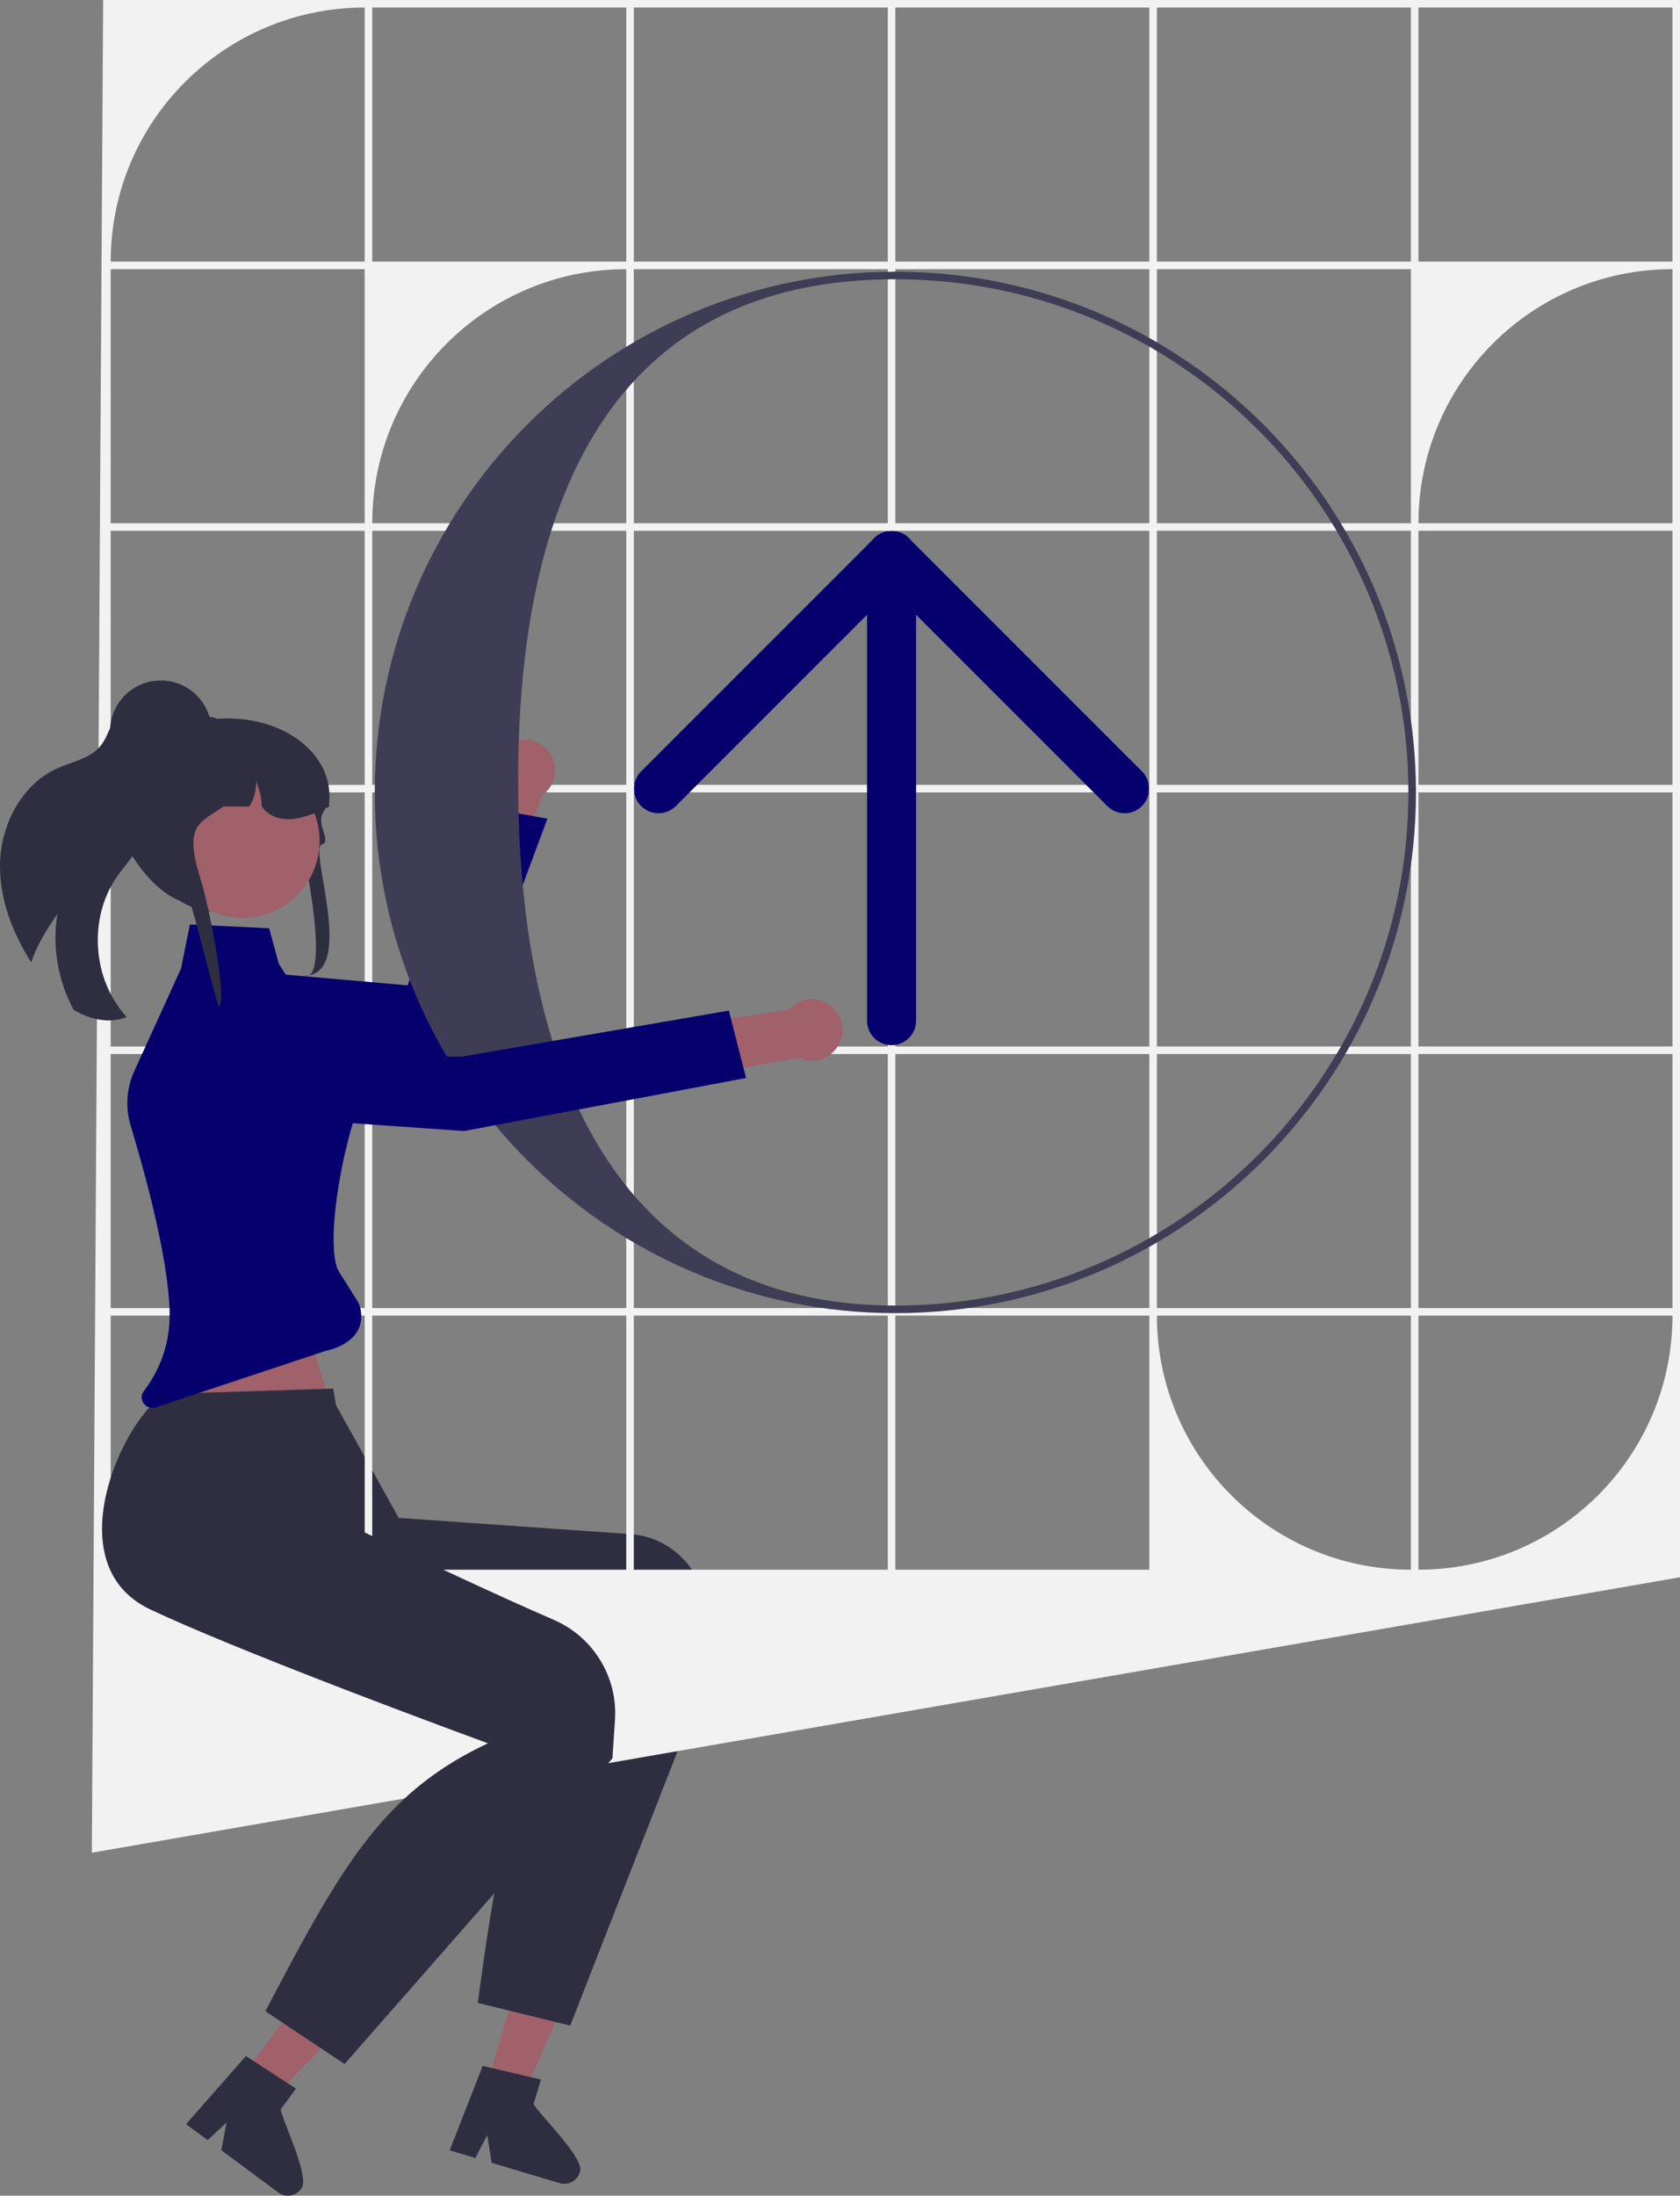 <svg xmlns="http://www.w3.org/2000/svg" width="445.344" height="581.892" viewBox="0 0 445.344 581.892" xmlns:xlink="http://www.w3.org/1999/xlink"><rect x="0" y="0" width="445.344" height="581.892" fill="#808080" stroke="none"/><g><g><polygon points="128.925 552.934 138.519 555.791 154.106 520.144 139.946 515.927 128.925 552.934" fill="#a0616a"/><path d="M140.829,550.51l-.009-.003-10.436-2.445-.009-.003-2.417-.562-8.307,21.239-.447,1.137,6.817,2.037,.561-1.098,2.567-4.981,.98,6.04,.21,1.316,18.065,5.389c1.074,.32,2.184,.188,3.119-.298,1.001-.496,1.801-1.397,2.141-2.56,1.821-3.333-10.903-15.511-12.209-18.115l1.941-6.501-2.566-.591Z" fill="#2f2e41"/></g><path d="M190.381,436.509l-1.117,2.881-3.25,8.363-34.864,89.07-24.509-6.026c4.613-33.653,7.872-54.493,19.517-72.399,3.225-4.962,7.104-9.703,11.828-14.431,0,0-18.608-.057-40.462-.503-1.918-.04-3.868-.08-5.833-.135-18.092-.424-37.431-1.12-49.854-2.275-7.559-.702-12.777-4.313-16.198-9.392-9.791-14.463-5.128-40.861,.923-45.888l40.906-16.267,16.496,29.658,1.726,3.098,61.442,4.307c8.965,.628,16.582,6.791,19.068,15.427l4.179,14.513Z" fill="#2f2e41"/><path d="M27.344,0l-3,491,421-73V0H27.344ZM96.677,416H29.344v-67.333H96.677v67.333Zm0-69.333H29.344v-67.334H96.677v67.334Zm0-69.334H29.344v-67.333H96.677v67.333Zm0-69.333H29.344v-67.334H96.677v67.334Zm0-69.334H29.344V71.334H96.677v67.333Zm0-69.333H29.344v-0C29.344,32.146,59.49,2,96.677,2h0V69.334Zm69.333,346.666H98.677v-67.333h67.333v67.333Zm0-69.333H98.677v-67.334h67.333v67.334Zm0-69.334H98.677v-67.333h67.333v67.333Zm0-69.333H98.677v-67.334h67.333v67.334Zm0-69.334H98.677v-0c0-37.187,30.146-67.333,67.333-67.333h0v67.333Zm0-69.333H98.677V2h67.333V69.334Zm69.334,346.666h-67.334v-67.333h67.334v67.333Zm0-69.333h-67.334v-67.334h67.334v67.334Zm0-69.334h-67.334v-67.333h67.334v67.333Zm0-69.333h-67.334v-67.334h67.334v67.334Zm0-69.334h-67.334V71.334h67.334v67.333Zm0-69.333h-67.334V2h67.334V69.334Zm69.334,346.666h-67.334v-67.333h67.334v67.333Zm0-69.333h-67.334v-67.334h67.334v67.334Zm0-69.334h-67.334v-67.333h67.334v67.333Zm0-69.333h-67.334v-67.334h67.334v67.334Zm0-69.334h-67.334V71.334h67.334v67.333Zm0-69.333h-67.334V2h67.334V69.334Zm69.333,346.666h-0c-37.187,0-67.333-30.146-67.333-67.333v-0h67.333v67.333Zm0-69.333h-67.333v-67.334h67.333v67.334Zm0-69.334h-67.333v-67.333h67.333v67.333Zm0-69.333h-67.333v-67.334h67.333v67.334Zm0-69.334h-67.333V71.334h67.333v67.333Zm0-69.333h-67.333V2h67.333V69.334Zm2.001,346.666h-.001v-67.333h67.334v0c0,37.187-30.146,67.333-67.333,67.333Zm67.333-69.333h-67.334v-67.334h67.334v67.334Zm0-69.334h-67.334v-67.333h67.334v67.333Zm0-69.333h-67.334v-67.334h67.334v67.334Zm0-69.334h-67.334v-0c0-37.187,30.146-67.333,67.333-67.333h.001v67.333Zm0-69.333h-67.334V2h67.334V69.334Z" fill="#f2f2f2"/><g><path d="M143.744,210.761l-8.218,22.883-13.727-2.871,9.55-23.884c-.264-.74-.427-1.53-.467-2.355-.214-4.49,3.253-8.302,7.742-8.516,4.49-.214,8.302,3.253,8.516,7.742,.136,2.863-1.228,5.446-3.396,7.001Z" fill="#a0616a"/><path d="M145.11,216.968l-18.608,50.039-2.689,7.221c-2.428,6.53-9.112,10.439-16.001,9.367l-43.215-6.752-3.194-19.81,46.617,4.103,7.795-20.447,10.342-27.141,2.36,.423,13.217,2.385,3.375,.612Z" fill="#06006e"/></g><g><polygon points="64.24 550.328 72.285 556.284 99.09 528.085 87.215 519.294 64.24 550.328" fill="#a0616a"/><path d="M74.426,558.991l4.038-5.454-2.211-1.437-8.988-5.865-2.083-1.353-15.049,17.139-.807,.919,5.713,4.23,.904-.837,4.103-3.806-1.131,6.007-.251,1.32,15.146,11.214c.904,.67,1.989,.925,3.028,.789,1.118-.13,2.176-.706,2.896-1.678,2.85-2.512-4.967-18.292-5.308-21.187Z" fill="#2f2e41"/></g><path d="M237.344,348c-76.093,0-138-61.906-138-138S161.25,72,237.344,72s138,61.907,138,138-61.907,138-138,138Zm0-274c-74.991,0-100,58.009-100,133s25.009,139,100,139,136-61.01,136-136-61.009-136-136-136Z" fill="#3f3d56"/><path d="M302.724,204.428l-61.156-61.156c-.177-.234-.366-.462-.58-.675-1.281-1.281-2.965-1.914-4.644-1.902-1.679-.012-3.363,.62-4.644,1.902-.213,.213-.402,.441-.58,.675l-61.156,61.156c-2.538,2.538-2.538,6.654,0,9.192,2.538,2.538,6.654,2.538,9.192,0l50.688-50.688v107.567c0,3.59,2.91,6.5,6.5,6.5s6.5-2.91,6.5-6.5v-107.567l50.688,50.688c2.538,2.538,6.654,2.538,9.192,0,2.538-2.538,2.538-6.654,0-9.192Z" fill="#06006e"/><polygon points="78.344 342 88.202 374.15 43.344 379 59.344 338 78.344 342" fill="#a0616a"/><path d="M162.344,466l-2.03,2.33-5.9,6.76-63.07,71.91-21-14c15.78-30.08,25.93-48.57,42.97-61.45,4.72-3.57,9.98-6.71,16.03-9.55,0,0-17.48-6.38-37.88-14.23-1.79-.69-3.61-1.39-5.44-2.11-16.87-6.55-34.82-13.78-46.11-19.09-6.87-3.23-10.55-8.4-12.04-14.34-4.29-16.93,9.07-40.17,16.47-42.84l44-1.39,5.43,33.5,.57,3.5s16.12,7.79,33.04,15.58c2.54,1.16,5.09,2.33,7.61,3.47,4,1.8,7.9,3.54,11.52,5.11,.083,.036,.166,.072,.248,.108,10.491,4.531,17.021,15.144,16.261,26.547l-.679,10.186Z" fill="#2f2e41"/><path d="M89.324,317.12c-1.07,7.64-1.32,14.86,.02,18.88,.356,1.069,5.692,8.883,6,10,2.754,9.984-9,12-9,12l-45.093,14.971c-2.597,.862-4.782-2.146-3.123-4.321,3.699-4.85,7.077-11.858,6.836-21.139-.375-14.463-6.776-37.465-10.314-49.161-1.456-4.813-1.105-9.985,.98-14.561l5.034-11.048,7.32-16.05,2.36-11.69,21,1,2.59,9.51,19.54,29.83c.79,1.21,1.31,2.56,1.54,3.95,.31,1.74,.16,3.56-.45,5.27-2.03,5.69-4.1,14.36-5.24,22.56Z" fill="#06006e"/><g><path d="M211.828,280.346l-23.932,4.288-4.357-13.33,25.464-3.633c.509-.598,1.113-1.133,1.809-1.579,3.785-2.424,8.818-1.321,11.242,2.464,2.424,3.785,1.321,8.818-2.464,11.242-2.414,1.546-5.333,1.652-7.762,.548Z" fill="#a0616a"/><path d="M51.529,280.183l3.034,3.26c7.358,7.905,17.443,12.722,28.216,13.478l40.243,2.822,74.745-14.052-4.551-17.869-70.659,12.177-71.028,.183Z" fill="#06006e"/></g></g><g><path d="M.01,228.798c-.217,9.32,3.266,18.345,8.27,26.271,1.487-4.627,4.159-8.839,6.947-12.854-1.455,8.6,.138,17.655,4.258,25.34,.154,.108,.299,.205,.456,.292,4.079,2.453,9.249,3.447,13.662,1.675-9.116-9.827-10.276-26.108-2.633-37.13,2.164-3.128,4.962-5.894,6.303-9.453,2.116-5.679,.082-11.932-1.201-17.853-1.2-5.511-1.41-12.068,2.287-16.107-.759-1.085-2.201-1.835-3.561-1.639-2.279,.322-3.939,2.303-4.995,4.344-1.057,2.041-1.754,4.302-3.226,6.065-2.727,3.299-7.372,4.079-11.286,5.817C5.811,207.789,.237,218.427,.01,228.798Z" fill="#2f2e41"/><path d="M79.797,223.469c-.542-1.896,3.192,9.693,1.39,9.902-8.205,.941-19.469,5.842-25.184,8.128-.257-.03-.515-.06-.765-.097-.613-.067-1.211-.164-1.802-.276-13.307-2.518-18.424-22.959-18.424-23.146,0-.919,2.205-26.158,5.68-26.532,.901-.097,1.817-.149,2.748-.149h8.622c1.832-.389,3.648-.657,5.412-.784h.015c17.357-1.322,31.042,9.257,29.763,22.129-.008,.015-.023,.03-.03,.045-.371,.553-.696,1.076-.984,1.576-.28,.471-.515,.919-.719,1.345-1.582,3.287,2.485,7.424-.212,8.196-3.586,1.027,9.432,34.778-4.763,34.778,6.905,1.963,.747-29.885-.747-35.114Z" fill="#2f2e41"/><circle cx="64.303" cy="222.86" r="20.413" fill="#a0616a"/><path d="M87.252,213.757c-.341,.179-.674,.344-1.014,.508-.356,.172-.712,.344-1.067,.501-6.835,3.101-12.399,3.444-15.775-1.009-.091-2.331-.613-4.647-1.552-6.799,.174,2.383-.477,4.811-1.802,6.799h-6.797c-7.002,4.647-10.597,5.133-5.738,20.389,1.355,4.251,6.742,28.988,4.623,32.656-.613-.067-7.136-27.162-7.726-27.274-13.307-2.518-21.762-24.441-20.68-25.681,0-3.646,.848-7.09,2.369-10.168,1.968-3.997,5.064-7.359,8.887-9.668,2.256-1.098,4.633-1.987,7.1-2.667,.061-.015,.114-.03,.174-.045,.749-.202,1.514-.389,2.278-.545,1.567-.329,3.156-.575,4.784-.725,.114-.007,.227-.015,.333-.015,.666,0,1.287,.187,1.824,.501,.008,0,.008,.007,.015,.007,.394,.232,.742,.538,1.014,.904,.469,.598,.742,1.345,.742,2.159h7.569c.28,0,.56,.007,.84,.022,10.544,.418,19.022,8.711,19.567,19.081,.023,.359,.03,.71,.03,1.068Z" fill="#2f2e41"/><path d="M56.069,193.783c0,7.427-6.021,13.448-13.448,13.448-7.427,0-13.448-6.021-13.448-13.448s6.021-13.448,13.448-13.448c7.427,0,13.448,6.021,13.448,13.448Z" fill="#2f2e41"/></g></svg>